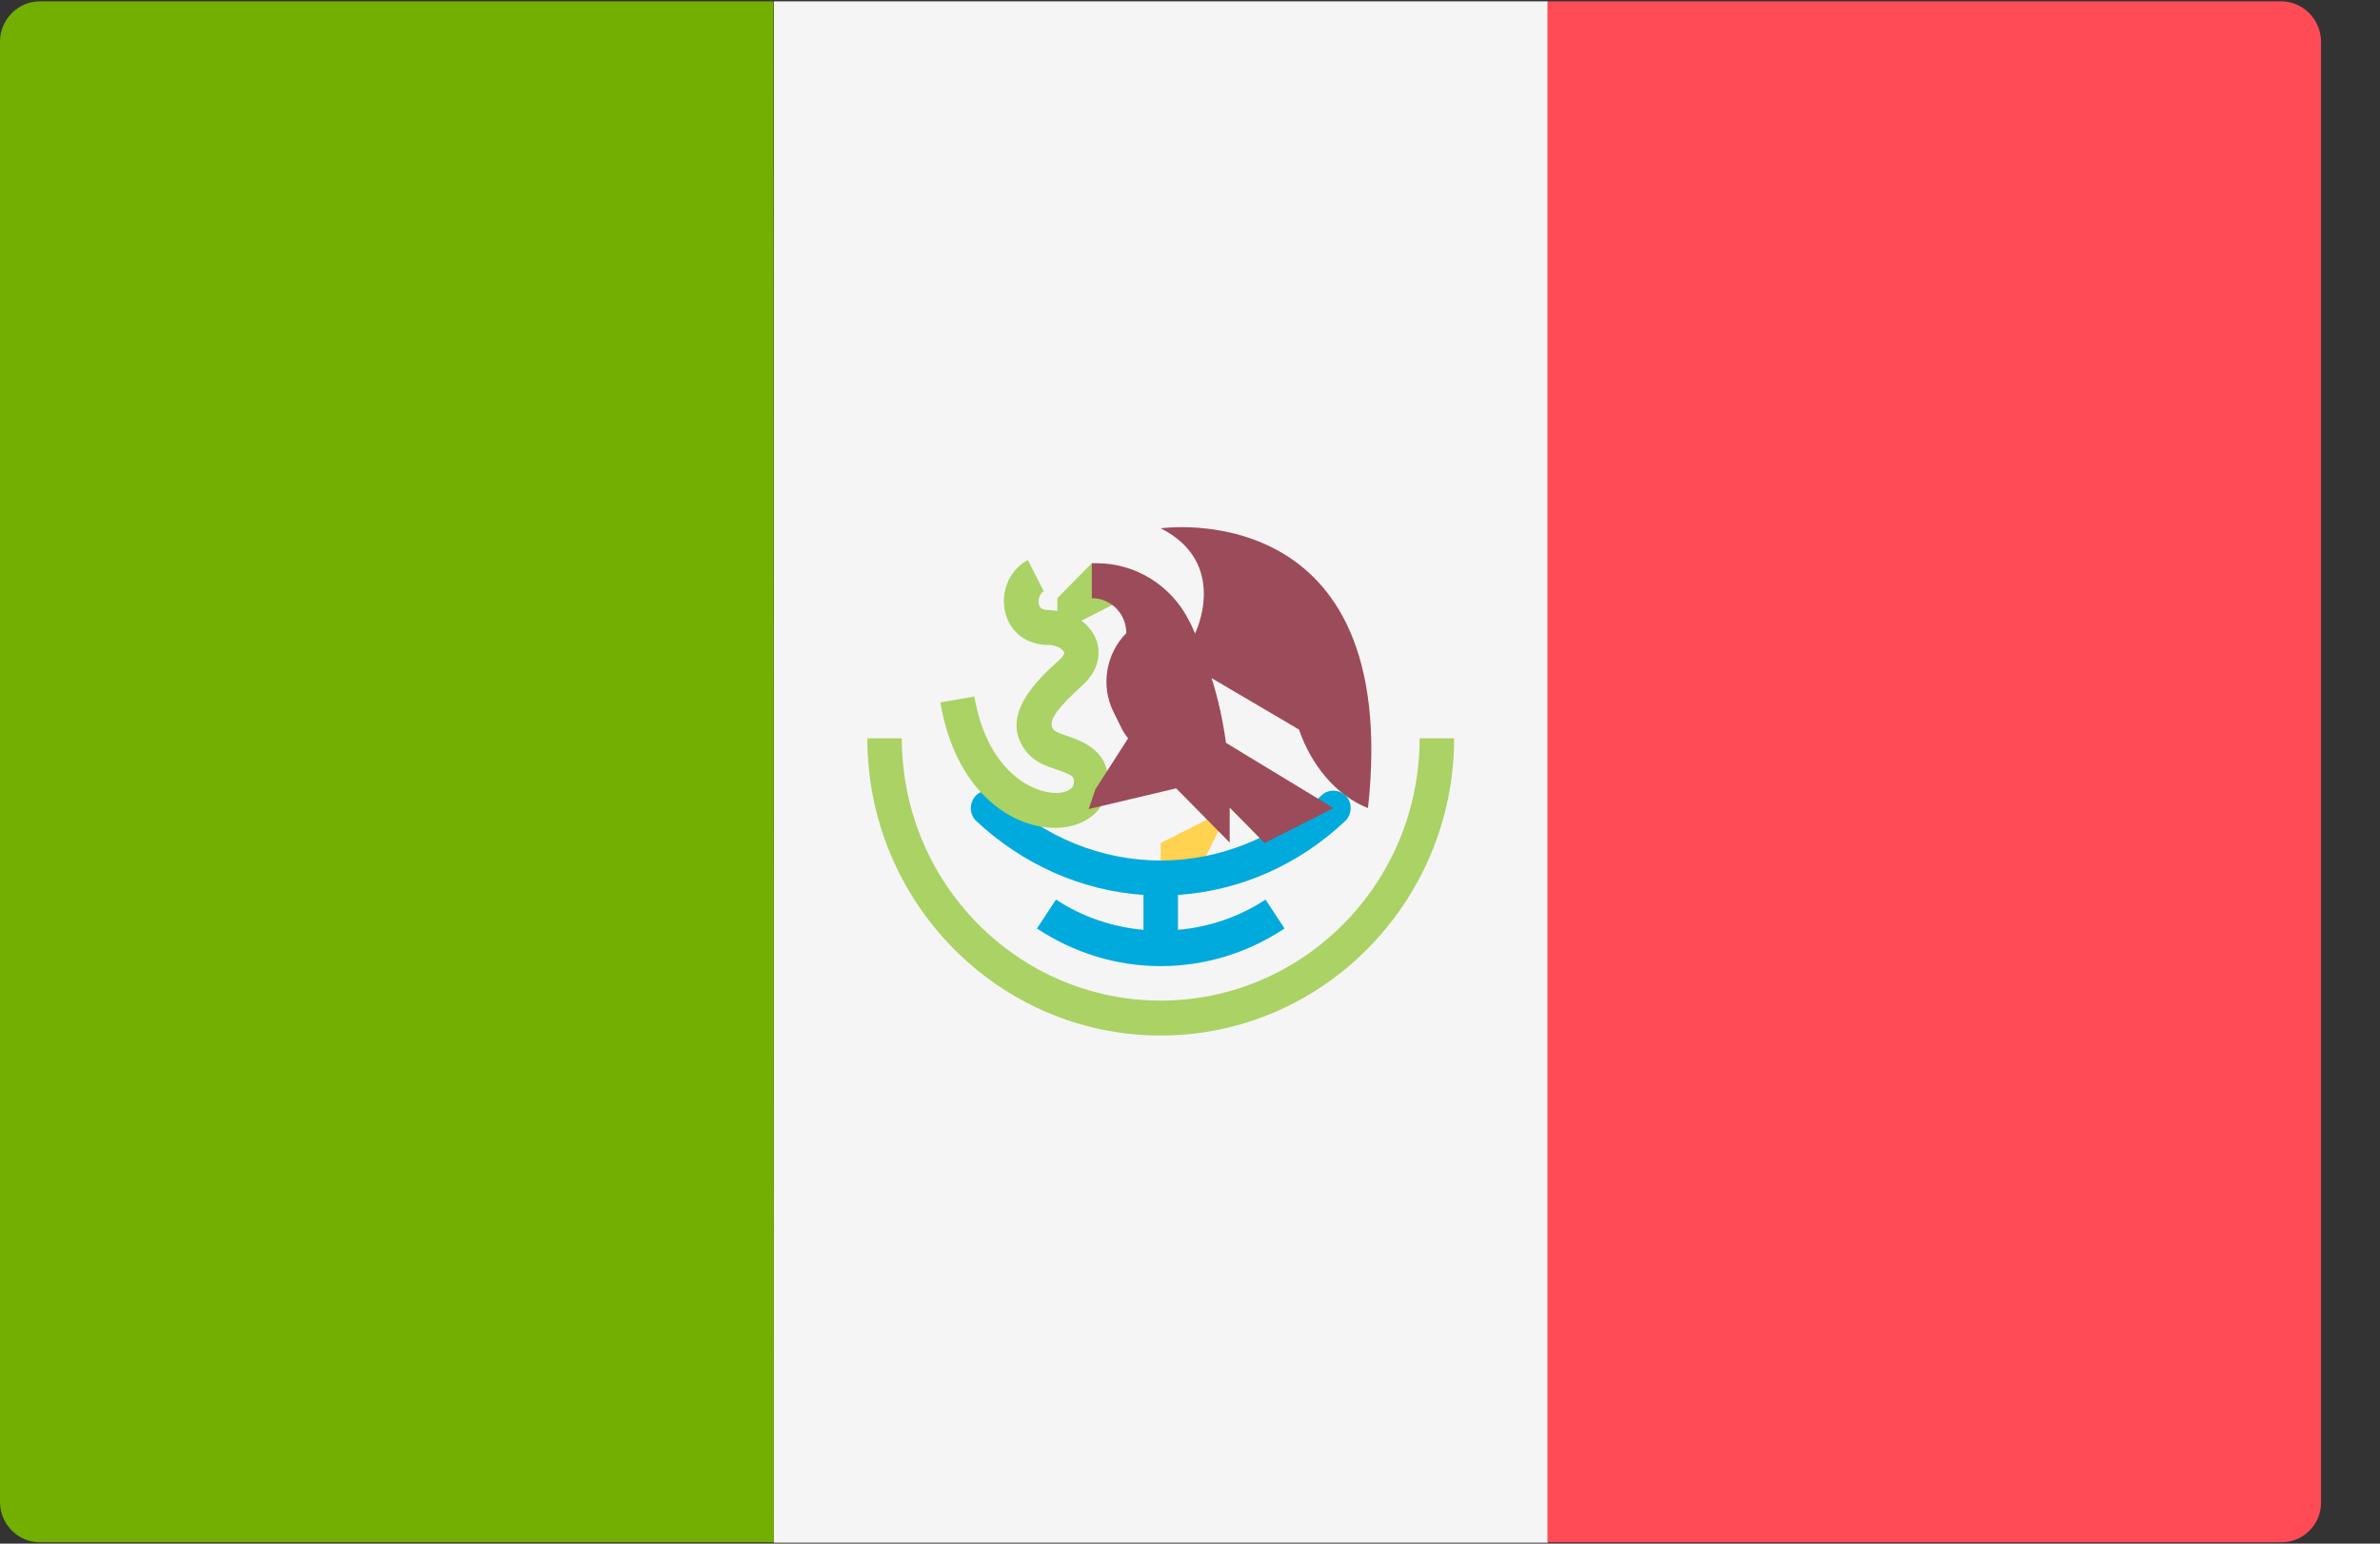 <svg xmlns="http://www.w3.org/2000/svg" fill="none" viewBox="0 0 37 24"><rect x="0" y="0" width="37" height="24" fill="#333333" stroke="none"/><path fill="#73AF00" d="M12.032 23.979H0.62C0.275 23.979 0 23.693 0 23.35V0.65C0 0.3 0.282 0.021 0.62 0.021H12.025L12.032 23.979Z"/><path fill="#F5F5F5" d="M12.032 0.021H24.064V23.985H12.032z"/><path fill="#FF4B55" d="M35.47 23.979H24.058V0.021H35.463C35.808 0.021 36.083 0.307 36.083 0.65V23.35C36.09 23.7 35.808 23.979 35.47 23.979Z"/><path fill="#FFD250" d="M19.117 12.565L18.045 13.107V13.65H18.581L19.117 12.565Z"/><path fill="#00AADC" d="M20.914 12.764C21.02 12.657 21.027 12.486 20.928 12.379C20.823 12.271 20.653 12.264 20.548 12.364C19.85 13.021 18.962 13.379 18.045 13.379C17.129 13.379 16.241 13.021 15.543 12.364C15.43 12.264 15.261 12.271 15.162 12.379C15.064 12.493 15.071 12.664 15.176 12.764C15.902 13.443 16.819 13.85 17.777 13.914V14.457C17.298 14.414 16.826 14.257 16.417 13.986L16.121 14.436C16.692 14.814 17.355 15.021 18.045 15.021C18.736 15.021 19.399 14.814 19.97 14.436L19.674 13.986C19.265 14.257 18.793 14.414 18.313 14.457V13.914C19.272 13.85 20.188 13.45 20.914 12.764Z"/><path fill="#AAD264" d="M17.326 9.078C17.255 9.021 16.973 8.757 16.973 8.757L16.438 9.3V9.5C16.395 9.493 16.346 9.486 16.304 9.486 16.17 9.486 16.156 9.421 16.149 9.393 16.134 9.328 16.163 9.228 16.226 9.193L15.979 8.707C15.697 8.857 15.55 9.193 15.627 9.521 15.704 9.836 15.965 10.028 16.304 10.028 16.424 10.028 16.529 10.093 16.543 10.143 16.55 10.164 16.529 10.207 16.473 10.257 16.156 10.543 15.486 11.143 15.979 11.714 16.099 11.85 16.268 11.914 16.424 11.964 16.706 12.057 16.706 12.086 16.691 12.193 16.677 12.278 16.55 12.329 16.424 12.329 16.015 12.329 15.338 11.95 15.148 10.829L14.619 10.921C14.845 12.264 15.69 12.871 16.402 12.871 16.416 12.871 16.424 12.871 16.438 12.871 16.868 12.857 17.178 12.607 17.22 12.25 17.284 11.678 16.832 11.528 16.593 11.443 16.522 11.421 16.409 11.379 16.381 11.35 16.261 11.214 16.473 10.979 16.825 10.657 17.149 10.364 17.086 10.064 17.044 9.95 17.002 9.836 16.917 9.728 16.811 9.65 16.994 9.557 17.192 9.457 17.291 9.407 17.439 9.336 17.41 9.164 17.326 9.078zM18.045 16.1C15.528 16.1 13.484 14.028 13.484 11.479H14.02C14.02 13.729 15.825 15.557 18.045 15.557 20.265 15.557 22.07 13.729 22.07 11.479H22.606C22.606 14.021 20.561 16.1 18.045 16.1z"/><path fill="#9B4B5A" d="M21.267 12.564C21.802 7.671 18.045 8.214 18.045 8.214C19.117 8.757 18.581 9.843 18.581 9.843V9.857C18.553 9.793 18.525 9.721 18.489 9.657C18.215 9.107 17.658 8.757 17.051 8.757H16.974V9.3C17.27 9.3 17.51 9.543 17.51 9.843C17.192 10.164 17.108 10.664 17.312 11.071L17.432 11.314C17.46 11.371 17.495 11.428 17.538 11.479L17.03 12.271L16.925 12.579L18.285 12.257L19.117 13.1V12.557L19.66 13.107C20.731 12.564 20.731 12.564 20.731 12.564L19.06 11.55C19.011 11.207 18.941 10.871 18.835 10.543L20.195 11.343C20.378 11.879 20.759 12.364 21.267 12.564Z"/></svg>